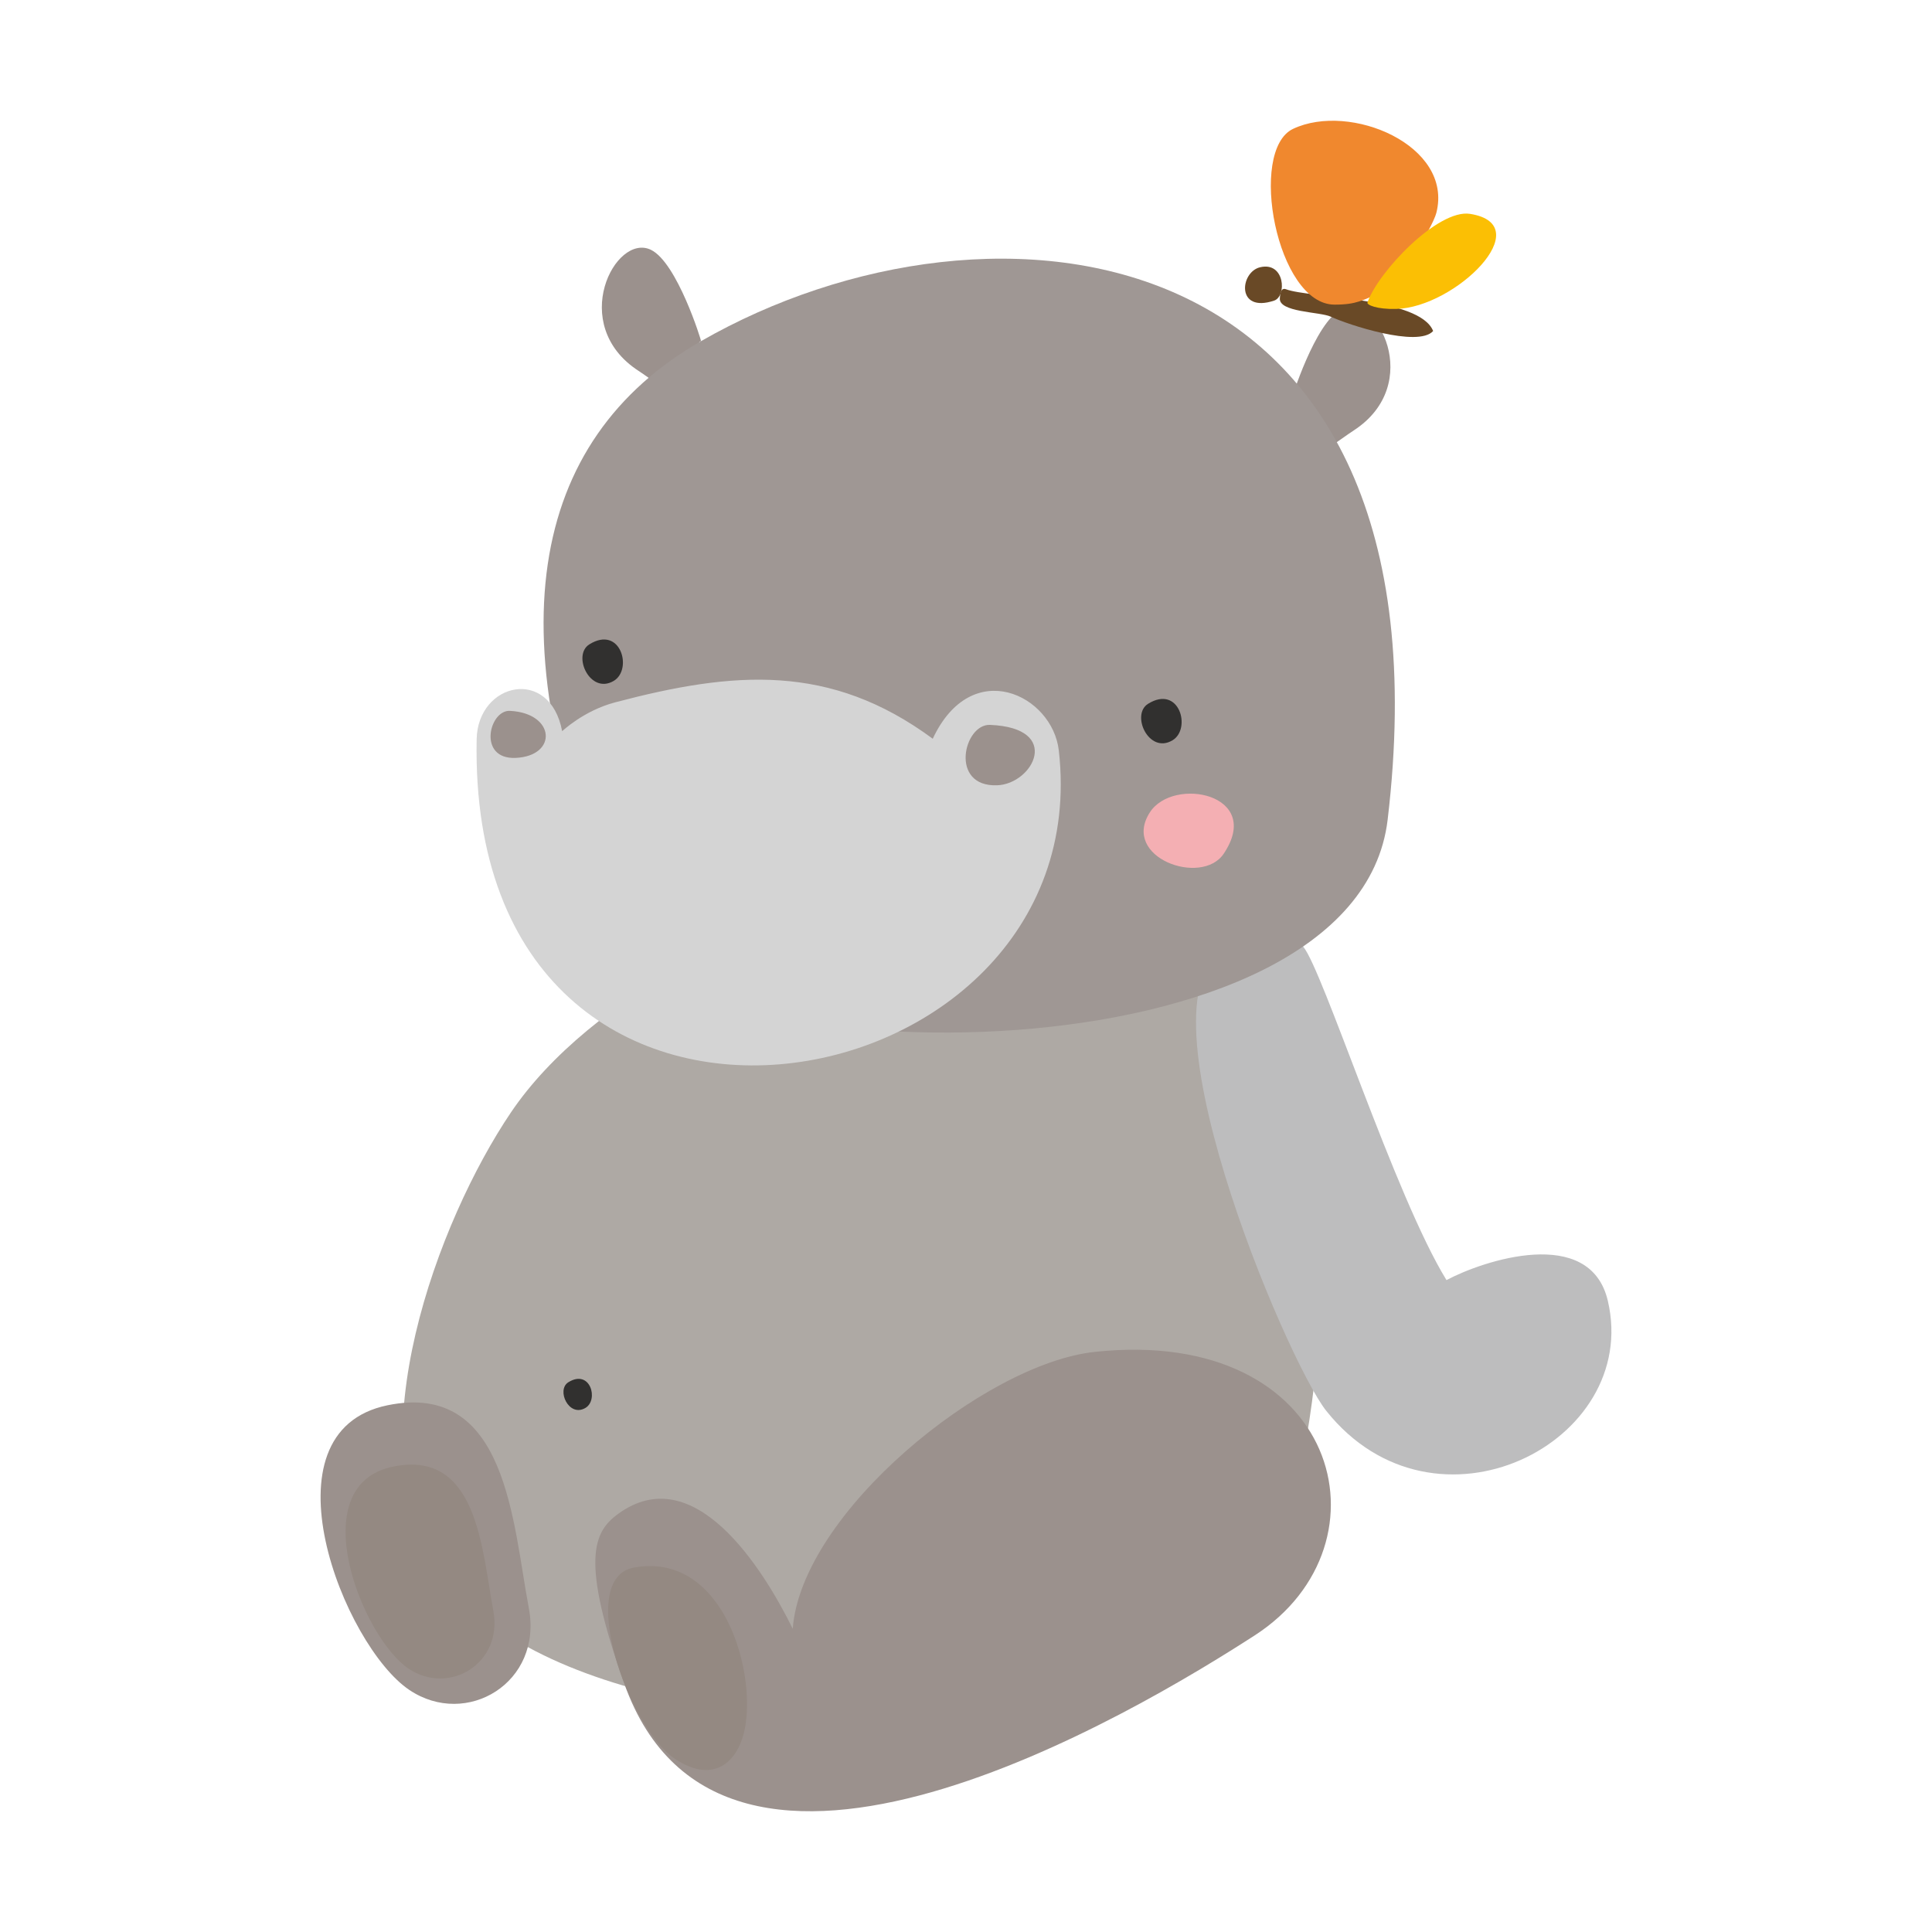 <?xml version="1.0" encoding="utf-8"?>
<!-- Generator: Adobe Illustrator 16.0.0, SVG Export Plug-In . SVG Version: 6.00 Build 0)  -->
<!DOCTYPE svg PUBLIC "-//W3C//DTD SVG 1.1//EN" "http://www.w3.org/Graphics/SVG/1.1/DTD/svg11.dtd">
<svg version="1.1" id="Layer_1" xmlns="http://www.w3.org/2000/svg" xmlns:xlink="http://www.w3.org/1999/xlink" x="0px" y="0px"
	 width="400px" height="400px" viewBox="0 0 400 400" enable-background="new 0 0 400 400" xml:space="preserve">
<g>
	<path fill-rule="evenodd" clip-rule="evenodd" fill="#AEA9A4" d="M105.783,230.316c-15.197,22.498-32.193,68.291-15.689,93.889
		c18.977,29.422,78.826,33.881,110.191,31.449c20.887-1.615,57.777-14.852,64.467-34.414c10.76-31.467,12.393-85.77,3.453-119.934
		C255.938,154.414,138.287,182.217,105.783,230.316z"/>
	<path fill-rule="evenodd" clip-rule="evenodd" fill="#9B918D" d="M129.271,348.623c-9.189-25.828-6.391-31.49-1.273-35.207
		c15.641-11.354,29.807,11.008,36.131,23.795c1.773-23.9,39.617-54.861,62.512-57.316c50.576-5.434,62.451,39.75,33.135,58.695
		C234.955,354.621,149.596,405.787,129.271,348.623z"/>
	<path fill-rule="evenodd" clip-rule="evenodd" fill="#9B918D" d="M84.762,349.895c11.832,7.941,27.641-1.518,24.729-16.939
		c-3.369-17.822-4.549-47.09-29.26-42.01C53.615,296.406,71.137,340.762,84.762,349.895z"/>
	<path fill-rule="evenodd" clip-rule="evenodd" fill="#BDBDBE" d="M269.789,195.967c4.039,4.648,19.057,51.828,29.693,69.063
		c7.488-4.002,29.713-11.482,33.404,4.295c6.875,29.373-35.805,50.986-58.291,22.785c-8.221-10.301-41.193-88.223-19.959-95.779
		C256.406,195.699,271.953,185.129,269.789,195.967z"/>
	<path fill-rule="evenodd" clip-rule="evenodd" fill="#9B918D" d="M145.148,70.623c0.082-0.023-4.939-16.25-10.377-18.9
		c-7.375-3.59-17.283,15.504-2.564,25.064c5.033,3.275,12.986,10.877,12.986-3.566C145.193,71.9,144.168,70.869,145.148,70.623z"/>
	<path fill-rule="evenodd" clip-rule="evenodd" fill="#9B918D" d="M267.328,82.951c-0.08-0.02,4.941-16.246,10.377-18.896
		c7.373-3.59,17.285,15.5,2.563,25.068c-5.033,3.271-12.982,10.865-12.982-3.57C267.285,84.229,268.307,83.205,267.328,82.951z"/>
	<path fill-rule="evenodd" clip-rule="evenodd" fill="#9F9794" d="M287.295,169.727c-6.551,55.027-145.58,53.016-158.461,23.961
		c-27.232-61.43-19.34-102.609,16.314-123.064C205.092,36.232,301.965,46.529,287.295,169.727z"/>
	<path fill-rule="evenodd" clip-rule="evenodd" fill="#D4D4D4" d="M98.686,153.053c0.23-11.779,15.172-15.131,17.699-1.676
		c0.049-0.004,4.436-4.242,11-5.971c24.521-6.467,44.5-8.143,65.73,7.545c8.092-17.287,24.797-9.035,26.098,2.42
		C227.816,230.793,96.686,254.01,98.686,153.053z"/>
	<path fill-rule="evenodd" clip-rule="evenodd" fill="#9B918D" d="M204.971,150.08c-5.434-0.223-8.479,12.854,1.467,12.506
		C213.885,162.326,220.061,150.693,204.971,150.08z"/>
	<path fill-rule="evenodd" clip-rule="evenodd" fill="#9B918D" d="M105.584,147.176c-4.322-0.23-6.75,10.082,1.172,9.738
		C115.488,156.527,115.023,147.656,105.584,147.176z"/>
	<path fill-rule="evenodd" clip-rule="evenodd" fill="#31302F" d="M242.75,153.275c-4.908,2.928-8.656-5.309-5.061-7.555
		C244.18,141.67,246.721,150.908,242.75,153.275z"/>
	<path fill-rule="evenodd" clip-rule="evenodd" fill="#31302F" d="M127.074,140.967c-4.912,2.922-8.656-5.307-5.063-7.553
		C128.504,129.363,131.049,138.596,127.074,140.967z"/>
	<path fill-rule="evenodd" clip-rule="evenodd" fill="#F4AFB3" d="M238.057,168.209c-5.99,9.326,10.717,15.381,15.301,8.543
		C261.646,164.398,242.895,160.658,238.057,168.209z"/>
	<path fill-rule="evenodd" clip-rule="evenodd" fill="#31302F" d="M121.217,291.49c-3.449,2.057-6.08-3.727-3.555-5.303
		C122.219,283.344,124.004,289.83,121.217,291.49z"/>
	<path fill-rule="evenodd" clip-rule="evenodd" fill="#948982" d="M84.592,345.477c8.395,5.631,19.615-1.084,17.543-12.025
		c-2.383-12.639-3.227-33.404-20.758-29.803C62.498,307.527,74.926,338.992,84.592,345.477z"/>
	<path fill-rule="evenodd" clip-rule="evenodd" fill="#948982" d="M139.656,364.098c8.385,5.627,13.758,0.447,14.787-7.611
		c1.627-12.756-5.65-35.189-23.246-31.926C119.217,326.781,129.994,357.613,139.656,364.098z"/>
	<path fill-rule="evenodd" clip-rule="evenodd" fill="#694926" d="M266.238,59.883c4.814,1.846,27.697,1.627,30.477,8.648
		c-3.105,3.498-17.756-1.35-21.186-2.965c-2.205-1.039-10.918-0.877-10.543-3.873C265.02,61.406,265.023,59.418,266.238,59.883z"/>
	<path fill-rule="evenodd" clip-rule="evenodd" fill="#694926" d="M260.902,55.33c-4.193,0.979-5.037,9.557,2.896,6.908
		C266.453,61.35,266.033,54.123,260.902,55.33z"/>
	<path fill-rule="evenodd" clip-rule="evenodd" fill="#F0882E" d="M267.721,26.676c11.818-5.586,33.227,3.441,29.66,17.393
		c-0.82,3.203-8.324,15.225-11.535,16.533c-3.729,1.527-4.928,2.469-9.537,2.469C264.32,63.07,258.338,31.115,267.721,26.676z"/>
	<path fill-rule="evenodd" clip-rule="evenodd" fill="#FBBF04" d="M283.119,62.629c2.176-6.305,14.602-19.408,21.246-18.35
		c14.328,2.281-3.09,19.396-15.301,19.684C285.018,64.064,282.949,63.115,283.119,62.629z"/>
</g>
<rect x="-2335" y="-942" fill-rule="evenodd" clip-rule="evenodd" fill="none" stroke="#00A651" stroke-width="10" stroke-miterlimit="10" width="2843" height="1848"/>
</svg>
